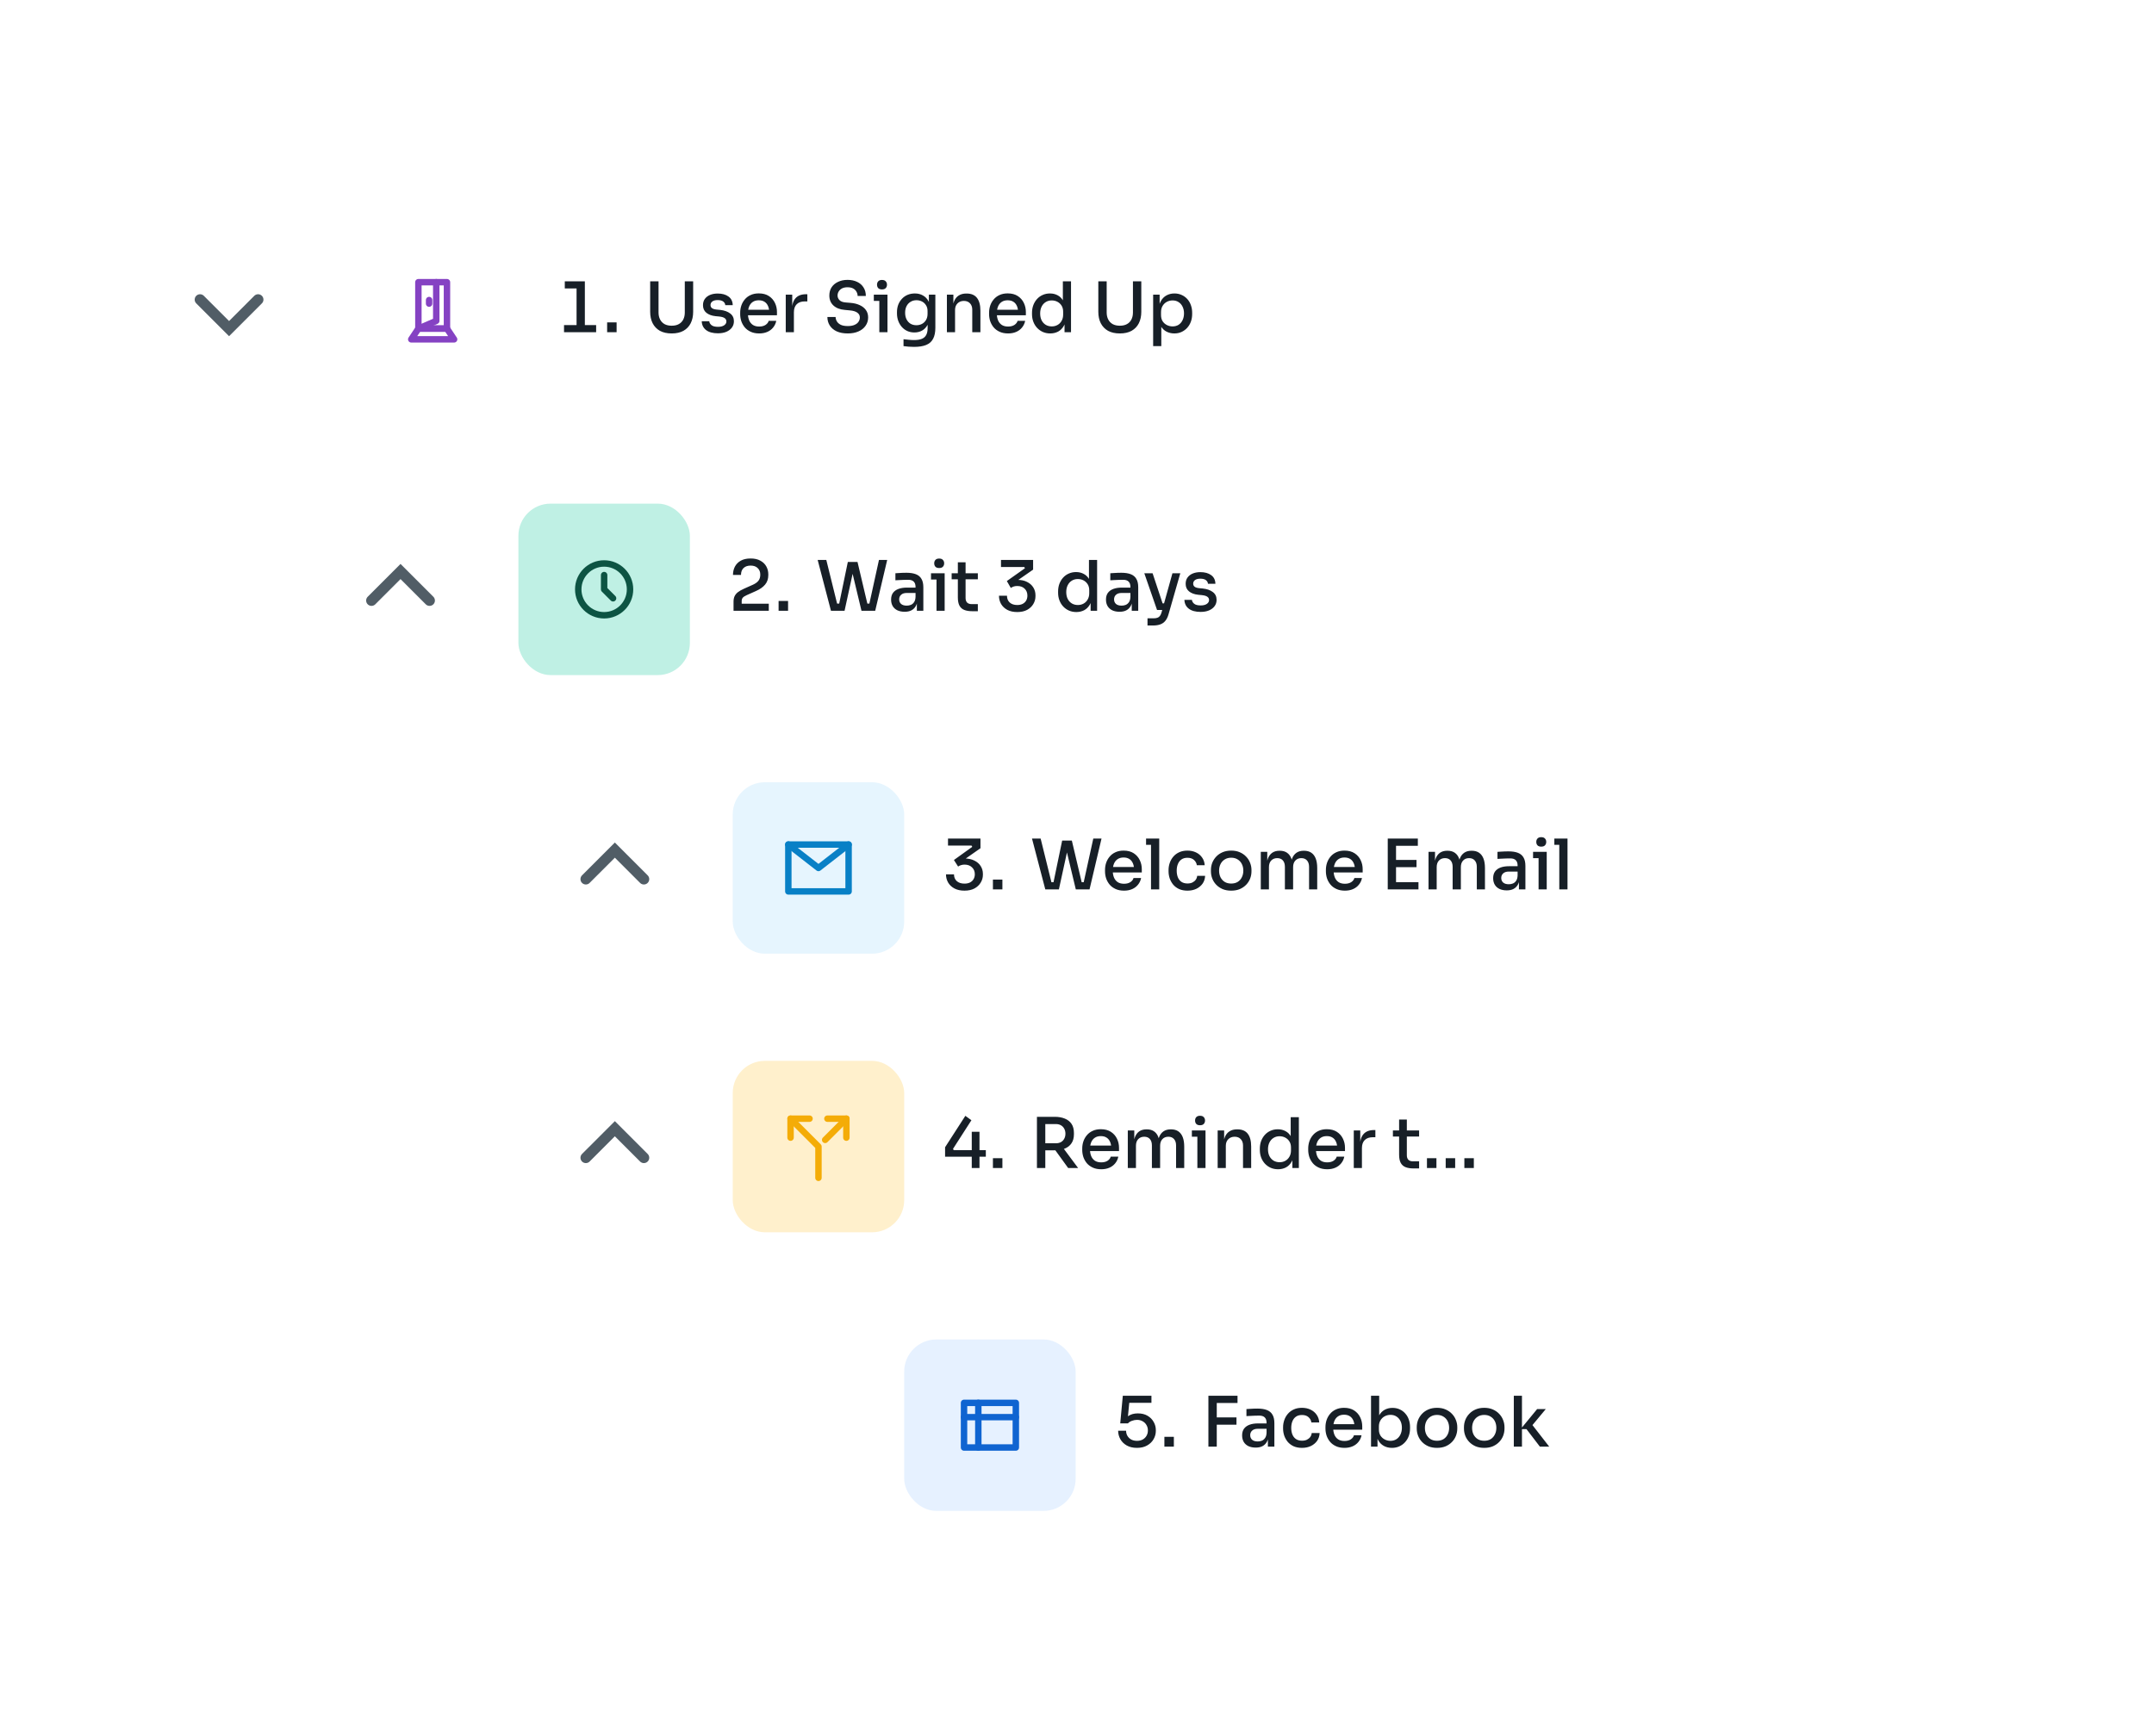 <svg width="402" height="324" viewBox="0 0 402 324" fill="none" xmlns="http://www.w3.org/2000/svg">
    <g filter="url(#filter0_b_350_18299)">
        <rect x="0.75" width="401" height="324" rx="16" fill-opacity="0.4" />
        <!-- <rect x="1.25" y="0.5" width="401" height="324" rx="15.5" stroke="white" /> -->
        <path d="M37.333 55.917L42.75 61.333L48.167 55.917" stroke="#515D66" stroke-width="2"
            stroke-linecap="round" />
        <!-- <rect x="64.75" y="42" width="32" height="32" rx="6" fill="#F2E8FD" /> -->
        <path d="M83.417 52.667H78.083V61.333H83.417V52.667Z" stroke="#8542C3" stroke-width="1.2"
            stroke-miterlimit="10" stroke-linejoin="round" />
        <path d="M78.082 61.333H83.418L84.75 63.333H76.75L78.082 61.333Z" stroke="#8542C3" stroke-width="1.2"
            stroke-miterlimit="10" stroke-linejoin="round" />
        <path d="M78.083 61.333L81.417 59.891V52.667" stroke="#8542C3" stroke-width="1.2" stroke-miterlimit="10"
            stroke-linecap="round" stroke-linejoin="round" />
        <path d="M80.083 56V56.667" stroke="#8542C3" stroke-width="1.2" stroke-miterlimit="10" stroke-linecap="round"
            stroke-linejoin="round" />
        <path
            d="M107.604 62V53.394L108.176 53.836H105.407V52.51H109.151V62H107.604ZM105.264 62V60.674H111.257V62H105.264ZM113.309 62V60.167H115.077V62H113.309ZM125.359 62.234C124.484 62.234 123.747 62.069 123.149 61.74C122.56 61.402 122.109 60.93 121.797 60.323C121.494 59.716 121.342 59.01 121.342 58.204V52.51H122.902V58.334C122.902 58.819 122.997 59.248 123.188 59.621C123.379 59.994 123.656 60.284 124.02 60.492C124.384 60.691 124.83 60.791 125.359 60.791C125.888 60.791 126.33 60.691 126.685 60.492C127.049 60.293 127.326 60.007 127.517 59.634C127.708 59.261 127.803 58.828 127.803 58.334V52.51H129.363V58.204C129.363 59.01 129.211 59.716 128.908 60.323C128.605 60.93 128.154 61.402 127.556 61.74C126.967 62.069 126.234 62.234 125.359 62.234ZM133.993 62.208C133.048 62.208 132.312 62.009 131.783 61.61C131.263 61.211 130.99 60.661 130.964 59.959H132.368C132.385 60.219 132.52 60.457 132.771 60.674C133.022 60.891 133.434 60.999 134.006 60.999C134.491 60.999 134.873 60.904 135.15 60.713C135.427 60.522 135.566 60.284 135.566 59.998C135.566 59.738 135.462 59.534 135.254 59.387C135.055 59.231 134.712 59.127 134.227 59.075L133.538 59.01C132.819 58.932 132.247 58.72 131.822 58.373C131.406 58.026 131.198 57.558 131.198 56.969C131.198 56.501 131.315 56.107 131.549 55.786C131.783 55.465 132.104 55.218 132.511 55.045C132.927 54.872 133.404 54.785 133.941 54.785C134.773 54.785 135.445 54.971 135.956 55.344C136.467 55.708 136.732 56.245 136.749 56.956H135.358C135.341 56.687 135.215 56.462 134.981 56.28C134.747 56.098 134.4 56.007 133.941 56.007C133.508 56.007 133.174 56.094 132.94 56.267C132.715 56.44 132.602 56.661 132.602 56.93C132.602 57.173 132.689 57.363 132.862 57.502C133.035 57.641 133.317 57.732 133.707 57.775L134.396 57.84C135.185 57.927 135.809 58.148 136.268 58.503C136.736 58.85 136.97 59.335 136.97 59.959C136.97 60.41 136.844 60.804 136.593 61.142C136.342 61.48 135.991 61.744 135.54 61.935C135.098 62.117 134.582 62.208 133.993 62.208ZM141.689 62.234C141.082 62.234 140.553 62.13 140.103 61.922C139.652 61.714 139.284 61.441 138.998 61.103C138.712 60.756 138.495 60.371 138.348 59.946C138.209 59.513 138.14 59.071 138.14 58.62V58.373C138.14 57.914 138.209 57.472 138.348 57.047C138.495 56.614 138.712 56.228 138.998 55.89C139.284 55.543 139.643 55.27 140.077 55.071C140.519 54.863 141.03 54.759 141.611 54.759C142.365 54.759 142.993 54.924 143.496 55.253C143.998 55.582 144.375 56.011 144.627 56.54C144.878 57.06 145.004 57.623 145.004 58.23V58.841H138.79V57.814H143.977L143.561 58.334C143.561 57.866 143.487 57.463 143.34 57.125C143.192 56.778 142.976 56.514 142.69 56.332C142.404 56.141 142.044 56.046 141.611 56.046C141.16 56.046 140.783 56.15 140.48 56.358C140.176 56.566 139.951 56.852 139.804 57.216C139.656 57.58 139.583 58.009 139.583 58.503C139.583 58.971 139.656 59.391 139.804 59.764C139.951 60.128 140.181 60.418 140.493 60.635C140.805 60.843 141.203 60.947 141.689 60.947C142.174 60.947 142.573 60.843 142.885 60.635C143.197 60.418 143.387 60.167 143.457 59.881H144.874C144.778 60.358 144.583 60.774 144.289 61.129C144.003 61.484 143.639 61.757 143.197 61.948C142.755 62.139 142.252 62.234 141.689 62.234ZM146.644 62V54.993H147.853V57.918H147.801C147.801 56.913 148.022 56.163 148.464 55.669C148.906 55.166 149.561 54.915 150.427 54.915H150.674V56.254H150.206C149.548 56.254 149.041 56.432 148.685 56.787C148.339 57.134 148.165 57.632 148.165 58.282V62H146.644ZM158.224 62.234C157.409 62.234 156.716 62.104 156.144 61.844C155.581 61.575 155.152 61.211 154.857 60.752C154.562 60.284 154.415 59.755 154.415 59.166H155.949C155.949 59.435 156.023 59.699 156.17 59.959C156.317 60.219 156.556 60.436 156.885 60.609C157.214 60.774 157.661 60.856 158.224 60.856C158.735 60.856 159.156 60.782 159.485 60.635C159.823 60.488 160.07 60.293 160.226 60.05C160.391 59.807 160.473 59.539 160.473 59.244C160.473 58.88 160.317 58.585 160.005 58.36C159.693 58.126 159.225 57.983 158.601 57.931L157.652 57.84C156.777 57.771 156.079 57.502 155.559 57.034C155.039 56.557 154.779 55.933 154.779 55.162C154.779 54.573 154.918 54.061 155.195 53.628C155.481 53.195 155.88 52.857 156.391 52.614C156.902 52.363 157.496 52.237 158.172 52.237C158.865 52.237 159.468 52.363 159.979 52.614C160.49 52.857 160.885 53.203 161.162 53.654C161.448 54.096 161.591 54.625 161.591 55.24H160.057C160.057 54.963 159.988 54.703 159.849 54.46C159.719 54.209 159.515 54.005 159.238 53.849C158.961 53.693 158.605 53.615 158.172 53.615C157.756 53.615 157.409 53.689 157.132 53.836C156.863 53.983 156.66 54.174 156.521 54.408C156.382 54.642 156.313 54.893 156.313 55.162C156.313 55.483 156.434 55.769 156.677 56.02C156.92 56.263 157.292 56.406 157.795 56.449L158.731 56.527C159.398 56.579 159.975 56.722 160.46 56.956C160.954 57.181 161.335 57.485 161.604 57.866C161.881 58.247 162.02 58.707 162.02 59.244C162.02 59.833 161.86 60.353 161.539 60.804C161.227 61.255 160.785 61.606 160.213 61.857C159.65 62.108 158.987 62.234 158.224 62.234ZM164.108 62V54.993H165.629V62H164.108ZM163.081 56.163V54.993H165.629V56.163H163.081ZM164.602 54.018C164.29 54.018 164.056 53.936 163.9 53.771C163.753 53.606 163.679 53.394 163.679 53.134C163.679 52.883 163.753 52.675 163.9 52.51C164.056 52.337 164.29 52.25 164.602 52.25C164.923 52.25 165.157 52.337 165.304 52.51C165.46 52.675 165.538 52.883 165.538 53.134C165.538 53.394 165.46 53.606 165.304 53.771C165.157 53.936 164.923 54.018 164.602 54.018ZM170.574 64.743C170.245 64.743 169.911 64.73 169.573 64.704C169.235 64.678 168.919 64.643 168.624 64.6V63.313C168.936 63.356 169.266 63.391 169.612 63.417C169.968 63.452 170.297 63.469 170.6 63.469C171.207 63.469 171.692 63.391 172.056 63.235C172.429 63.079 172.698 62.836 172.862 62.507C173.036 62.186 173.122 61.766 173.122 61.246V59.894L173.525 58.958C173.499 59.634 173.356 60.202 173.096 60.661C172.845 61.12 172.507 61.467 172.082 61.701C171.666 61.935 171.19 62.052 170.652 62.052C170.167 62.052 169.725 61.961 169.326 61.779C168.928 61.597 168.585 61.341 168.299 61.012C168.013 60.683 167.792 60.306 167.636 59.881C167.48 59.448 167.402 58.988 167.402 58.503V58.256C167.402 57.762 167.48 57.303 167.636 56.878C167.801 56.453 168.031 56.085 168.325 55.773C168.62 55.452 168.971 55.205 169.378 55.032C169.794 54.859 170.249 54.772 170.743 54.772C171.315 54.772 171.818 54.898 172.251 55.149C172.693 55.392 173.04 55.751 173.291 56.228C173.543 56.705 173.677 57.285 173.694 57.97L173.356 58.009V54.993H174.565V61.168C174.565 62.017 174.427 62.702 174.149 63.222C173.881 63.751 173.452 64.136 172.862 64.379C172.282 64.622 171.519 64.743 170.574 64.743ZM171.029 60.7C171.411 60.7 171.757 60.618 172.069 60.453C172.39 60.28 172.641 60.037 172.823 59.725C173.014 59.404 173.109 59.023 173.109 58.581V58.048C173.109 57.615 173.01 57.251 172.81 56.956C172.62 56.653 172.368 56.423 172.056 56.267C171.744 56.111 171.406 56.033 171.042 56.033C170.626 56.033 170.258 56.133 169.937 56.332C169.617 56.523 169.365 56.796 169.183 57.151C169.01 57.498 168.923 57.905 168.923 58.373C168.923 58.85 169.014 59.266 169.196 59.621C169.378 59.968 169.625 60.236 169.937 60.427C170.258 60.609 170.622 60.7 171.029 60.7ZM176.72 62V54.993H177.929V57.996H177.786C177.786 57.303 177.877 56.718 178.059 56.241C178.249 55.764 178.535 55.405 178.917 55.162C179.298 54.911 179.77 54.785 180.334 54.785H180.399C181.265 54.785 181.911 55.058 182.336 55.604C182.76 56.15 182.973 56.947 182.973 57.996V62H181.452V57.788C181.452 57.303 181.313 56.913 181.036 56.618C180.758 56.315 180.377 56.163 179.892 56.163C179.398 56.163 178.999 56.319 178.696 56.631C178.392 56.934 178.241 57.342 178.241 57.853V62H176.72ZM188.141 62.234C187.534 62.234 187.005 62.13 186.555 61.922C186.104 61.714 185.736 61.441 185.45 61.103C185.164 60.756 184.947 60.371 184.8 59.946C184.661 59.513 184.592 59.071 184.592 58.62V58.373C184.592 57.914 184.661 57.472 184.8 57.047C184.947 56.614 185.164 56.228 185.45 55.89C185.736 55.543 186.095 55.27 186.529 55.071C186.971 54.863 187.482 54.759 188.063 54.759C188.817 54.759 189.445 54.924 189.948 55.253C190.45 55.582 190.827 56.011 191.079 56.54C191.33 57.06 191.456 57.623 191.456 58.23V58.841H185.242V57.814H190.429L190.013 58.334C190.013 57.866 189.939 57.463 189.792 57.125C189.644 56.778 189.428 56.514 189.142 56.332C188.856 56.141 188.496 56.046 188.063 56.046C187.612 56.046 187.235 56.15 186.932 56.358C186.628 56.566 186.403 56.852 186.256 57.216C186.108 57.58 186.035 58.009 186.035 58.503C186.035 58.971 186.108 59.391 186.256 59.764C186.403 60.128 186.633 60.418 186.945 60.635C187.257 60.843 187.655 60.947 188.141 60.947C188.626 60.947 189.025 60.843 189.337 60.635C189.649 60.418 189.839 60.167 189.909 59.881H191.326C191.23 60.358 191.035 60.774 190.741 61.129C190.455 61.484 190.091 61.757 189.649 61.948C189.207 62.139 188.704 62.234 188.141 62.234ZM196.009 62.234C195.506 62.234 195.047 62.143 194.631 61.961C194.223 61.779 193.864 61.523 193.552 61.194C193.248 60.865 193.014 60.483 192.85 60.05C192.685 59.617 192.603 59.144 192.603 58.633V58.386C192.603 57.883 192.681 57.415 192.837 56.982C193.001 56.54 193.231 56.154 193.526 55.825C193.82 55.496 194.171 55.24 194.579 55.058C194.995 54.867 195.454 54.772 195.957 54.772C196.494 54.772 196.975 54.889 197.4 55.123C197.833 55.348 198.18 55.699 198.44 56.176C198.708 56.644 198.856 57.242 198.882 57.97L198.362 57.255V52.51H199.883V62H198.674V58.958H199.012C198.986 59.712 198.83 60.332 198.544 60.817C198.266 61.302 197.907 61.662 197.465 61.896C197.023 62.121 196.537 62.234 196.009 62.234ZM196.295 60.921C196.685 60.921 197.036 60.834 197.348 60.661C197.668 60.488 197.924 60.236 198.115 59.907C198.314 59.569 198.414 59.175 198.414 58.724V58.165C198.414 57.723 198.314 57.346 198.115 57.034C197.915 56.722 197.655 56.484 197.335 56.319C197.014 56.154 196.663 56.072 196.282 56.072C195.857 56.072 195.48 56.176 195.151 56.384C194.83 56.583 194.579 56.865 194.397 57.229C194.215 57.593 194.124 58.018 194.124 58.503C194.124 58.997 194.215 59.426 194.397 59.79C194.587 60.154 194.847 60.436 195.177 60.635C195.506 60.826 195.879 60.921 196.295 60.921ZM208.996 62.234C208.12 62.234 207.384 62.069 206.786 61.74C206.196 61.402 205.746 60.93 205.434 60.323C205.13 59.716 204.979 59.01 204.979 58.204V52.51H206.539V58.334C206.539 58.819 206.634 59.248 206.825 59.621C207.015 59.994 207.293 60.284 207.657 60.492C208.021 60.691 208.467 60.791 208.996 60.791C209.524 60.791 209.966 60.691 210.322 60.492C210.686 60.293 210.963 60.007 211.154 59.634C211.344 59.261 211.44 58.828 211.44 58.334V52.51H213V58.204C213 59.01 212.848 59.716 212.545 60.323C212.241 60.93 211.791 61.402 211.193 61.74C210.603 62.069 209.871 62.234 208.996 62.234ZM215.212 64.6V54.993H216.421V58.022L216.187 58.009C216.23 57.272 216.386 56.666 216.655 56.189C216.923 55.712 217.279 55.357 217.721 55.123C218.163 54.889 218.648 54.772 219.177 54.772C219.679 54.772 220.134 54.867 220.542 55.058C220.949 55.24 221.3 55.496 221.595 55.825C221.889 56.154 222.11 56.536 222.258 56.969C222.414 57.402 222.492 57.87 222.492 58.373V58.62C222.492 59.114 222.414 59.582 222.258 60.024C222.102 60.457 221.876 60.839 221.582 61.168C221.287 61.497 220.936 61.757 220.529 61.948C220.121 62.139 219.666 62.234 219.164 62.234C218.652 62.234 218.176 62.126 217.734 61.909C217.292 61.692 216.928 61.346 216.642 60.869C216.356 60.392 216.195 59.773 216.161 59.01L216.733 59.972V64.6H215.212ZM218.839 60.921C219.263 60.921 219.636 60.821 219.957 60.622C220.277 60.414 220.524 60.128 220.698 59.764C220.88 59.391 220.971 58.967 220.971 58.49C220.971 58.013 220.88 57.593 220.698 57.229C220.524 56.865 220.277 56.583 219.957 56.384C219.645 56.176 219.272 56.072 218.839 56.072C218.457 56.072 218.102 56.159 217.773 56.332C217.443 56.505 217.179 56.757 216.98 57.086C216.78 57.407 216.681 57.797 216.681 58.256V58.815C216.681 59.257 216.78 59.638 216.98 59.959C217.188 60.271 217.456 60.509 217.786 60.674C218.115 60.839 218.466 60.921 218.839 60.921Z"
            fill="#171F27" />
        <path d="M69.333 112.083L74.75 106.667L80.167 112.083" stroke="#515D66" stroke-width="2"
            stroke-linecap="round" />
        <rect x="96.75" y="94" width="32" height="32" rx="6" fill="#BFF0E4" />
        <path
            d="M117.583 110C117.583 112.669 115.419 114.833 112.75 114.833C110.081 114.833 107.917 112.669 107.917 110C107.917 107.331 110.081 105.167 112.75 105.167C115.419 105.167 117.583 107.331 117.583 110Z"
            stroke="#0D5443" stroke-width="1.2" stroke-linecap="round" stroke-linejoin="round" />
        <path d="M112.75 107.333V110L114.417 111.667" stroke="#0D5443" stroke-width="1.2" stroke-linecap="round"
            stroke-linejoin="round" />
        <path
            d="M136.9 114V112.297C136.9 111.916 136.961 111.586 137.082 111.309C137.212 111.023 137.416 110.767 137.693 110.542C137.979 110.317 138.365 110.096 138.85 109.879L140.54 109.125C140.991 108.917 141.329 108.67 141.554 108.384C141.78 108.089 141.892 107.712 141.892 107.253C141.892 106.742 141.732 106.334 141.411 106.031C141.099 105.719 140.657 105.563 140.085 105.563C139.522 105.563 139.08 105.719 138.759 106.031C138.447 106.334 138.291 106.759 138.291 107.305H136.796C136.796 106.742 136.913 106.23 137.147 105.771C137.39 105.303 137.754 104.93 138.239 104.653C138.733 104.376 139.349 104.237 140.085 104.237C140.822 104.237 141.433 104.376 141.918 104.653C142.412 104.922 142.781 105.281 143.023 105.732C143.266 106.174 143.387 106.655 143.387 107.175V107.344C143.387 108.046 143.188 108.635 142.789 109.112C142.391 109.589 141.814 109.992 141.06 110.321L139.37 111.075C138.998 111.24 138.746 111.404 138.616 111.569C138.486 111.725 138.421 111.933 138.421 112.193V113.22L138.031 112.674H143.478V114H136.9ZM145.309 114V112.167H147.077V114H145.309ZM155.084 114L152.601 104.51H154.213L156.306 112.973L155.747 112.661H157.164L156.553 112.973L158.23 104.887H159.608L157.619 114H155.084ZM160.778 114L158.594 104.887H160.037L161.948 112.973L161.35 112.661H162.767L162.182 112.973L164.041 104.51H165.575L163.339 114H160.778ZM171.114 114V111.907H170.867V109.541C170.867 109.108 170.754 108.778 170.529 108.553C170.303 108.328 169.97 108.215 169.528 108.215C169.285 108.215 169.016 108.219 168.722 108.228C168.427 108.237 168.137 108.25 167.851 108.267C167.573 108.276 167.326 108.289 167.11 108.306V106.993C167.3 106.976 167.508 106.963 167.734 106.954C167.968 106.937 168.206 106.924 168.449 106.915C168.7 106.906 168.938 106.902 169.164 106.902C169.874 106.902 170.464 106.993 170.932 107.175C171.4 107.357 171.746 107.647 171.972 108.046C172.206 108.436 172.323 108.96 172.323 109.619V114H171.114ZM168.839 114.182C168.327 114.182 167.881 114.095 167.5 113.922C167.118 113.74 166.824 113.48 166.616 113.142C166.408 112.795 166.304 112.384 166.304 111.907C166.304 111.404 166.421 110.988 166.655 110.659C166.897 110.33 167.24 110.083 167.682 109.918C168.124 109.753 168.652 109.671 169.268 109.671H171.023V110.672H169.229C168.769 110.672 168.418 110.785 168.176 111.01C167.933 111.227 167.812 111.513 167.812 111.868C167.812 112.223 167.933 112.509 168.176 112.726C168.418 112.934 168.769 113.038 169.229 113.038C169.497 113.038 169.753 112.99 169.996 112.895C170.238 112.791 170.438 112.622 170.594 112.388C170.758 112.154 170.849 111.825 170.867 111.4L171.257 111.907C171.213 112.401 171.092 112.817 170.893 113.155C170.702 113.484 170.433 113.74 170.087 113.922C169.749 114.095 169.333 114.182 168.839 114.182ZM174.78 114V106.993H176.301V114H174.78ZM173.753 108.163V106.993H176.301V108.163H173.753ZM175.274 106.018C174.962 106.018 174.728 105.936 174.572 105.771C174.425 105.606 174.351 105.394 174.351 105.134C174.351 104.883 174.425 104.675 174.572 104.51C174.728 104.337 174.962 104.25 175.274 104.25C175.595 104.25 175.829 104.337 175.976 104.51C176.132 104.675 176.21 104.883 176.21 105.134C176.21 105.394 176.132 105.606 175.976 105.771C175.829 105.936 175.595 106.018 175.274 106.018ZM181.441 114.078C180.861 114.078 180.371 114 179.972 113.844C179.574 113.688 179.27 113.419 179.062 113.038C178.863 112.657 178.763 112.141 178.763 111.491V104.952H180.206V111.621C180.206 111.985 180.302 112.267 180.492 112.466C180.692 112.657 180.969 112.752 181.324 112.752H182.494V114.078H181.441ZM177.606 108.124V106.993H182.494V108.124H177.606ZM189.844 114.234C189.125 114.234 188.51 114.1 187.998 113.831C187.487 113.554 187.097 113.185 186.828 112.726C186.568 112.258 186.438 111.747 186.438 111.192H187.933C187.933 111.721 188.102 112.141 188.44 112.453C188.787 112.765 189.255 112.921 189.844 112.921C190.234 112.921 190.568 112.852 190.845 112.713C191.131 112.566 191.352 112.362 191.508 112.102C191.664 111.833 191.742 111.521 191.742 111.166C191.742 110.637 191.573 110.208 191.235 109.879C190.897 109.541 190.434 109.372 189.844 109.372C189.584 109.372 189.355 109.407 189.155 109.476C188.965 109.545 188.796 109.632 188.648 109.736L187.907 108.449L191.287 106.057L191.157 105.823H186.815V104.51H192.808V106.317L189.701 108.475L188.739 108.41C188.895 108.358 189.064 108.315 189.246 108.28C189.437 108.245 189.649 108.228 189.883 108.228C190.594 108.228 191.196 108.358 191.69 108.618C192.193 108.869 192.579 109.212 192.847 109.645C193.116 110.078 193.25 110.564 193.25 111.101V111.27C193.25 111.799 193.116 112.288 192.847 112.739C192.579 113.19 192.193 113.554 191.69 113.831C191.188 114.1 190.572 114.234 189.844 114.234ZM200.879 114.234C200.376 114.234 199.917 114.143 199.501 113.961C199.093 113.779 198.734 113.523 198.422 113.194C198.118 112.865 197.884 112.483 197.72 112.05C197.555 111.617 197.473 111.144 197.473 110.633V110.386C197.473 109.883 197.551 109.415 197.707 108.982C197.871 108.54 198.101 108.154 198.396 107.825C198.69 107.496 199.041 107.24 199.449 107.058C199.865 106.867 200.324 106.772 200.827 106.772C201.364 106.772 201.845 106.889 202.27 107.123C202.703 107.348 203.05 107.699 203.31 108.176C203.578 108.644 203.726 109.242 203.752 109.97L203.232 109.255V104.51H204.753V114H203.544V110.958H203.882C203.856 111.712 203.7 112.332 203.414 112.817C203.136 113.302 202.777 113.662 202.335 113.896C201.893 114.121 201.407 114.234 200.879 114.234ZM201.165 112.921C201.555 112.921 201.906 112.834 202.218 112.661C202.538 112.488 202.794 112.236 202.985 111.907C203.184 111.569 203.284 111.175 203.284 110.724V110.165C203.284 109.723 203.184 109.346 202.985 109.034C202.785 108.722 202.525 108.484 202.205 108.319C201.884 108.154 201.533 108.072 201.152 108.072C200.727 108.072 200.35 108.176 200.021 108.384C199.7 108.583 199.449 108.865 199.267 109.229C199.085 109.593 198.994 110.018 198.994 110.503C198.994 110.997 199.085 111.426 199.267 111.79C199.457 112.154 199.717 112.436 200.047 112.635C200.376 112.826 200.749 112.921 201.165 112.921ZM211.218 114V111.907H210.971V109.541C210.971 109.108 210.858 108.778 210.633 108.553C210.408 108.328 210.074 108.215 209.632 108.215C209.389 108.215 209.121 108.219 208.826 108.228C208.531 108.237 208.241 108.25 207.955 108.267C207.678 108.276 207.431 108.289 207.214 108.306V106.993C207.405 106.976 207.613 106.963 207.838 106.954C208.072 106.937 208.31 106.924 208.553 106.915C208.804 106.906 209.043 106.902 209.268 106.902C209.979 106.902 210.568 106.993 211.036 107.175C211.504 107.357 211.851 107.647 212.076 108.046C212.31 108.436 212.427 108.96 212.427 109.619V114H211.218ZM208.943 114.182C208.432 114.182 207.985 114.095 207.604 113.922C207.223 113.74 206.928 113.48 206.72 113.142C206.512 112.795 206.408 112.384 206.408 111.907C206.408 111.404 206.525 110.988 206.759 110.659C207.002 110.33 207.344 110.083 207.786 109.918C208.228 109.753 208.757 109.671 209.372 109.671H211.127V110.672H209.333C208.874 110.672 208.523 110.785 208.28 111.01C208.037 111.227 207.916 111.513 207.916 111.868C207.916 112.223 208.037 112.509 208.28 112.726C208.523 112.934 208.874 113.038 209.333 113.038C209.602 113.038 209.857 112.99 210.1 112.895C210.343 112.791 210.542 112.622 210.698 112.388C210.863 112.154 210.954 111.825 210.971 111.4L211.361 111.907C211.318 112.401 211.196 112.817 210.997 113.155C210.806 113.484 210.538 113.74 210.191 113.922C209.853 114.095 209.437 114.182 208.943 114.182ZM214.158 116.743V115.404H215.315C215.584 115.404 215.813 115.369 216.004 115.3C216.195 115.239 216.351 115.127 216.472 114.962C216.593 114.806 216.693 114.594 216.771 114.325L218.812 106.993H220.281L218.071 114.689C217.932 115.174 217.737 115.569 217.486 115.872C217.243 116.175 216.931 116.396 216.55 116.535C216.177 116.674 215.727 116.743 215.198 116.743H214.158ZM216.316 113.844V112.609H217.824V113.844H216.316ZM215.939 113.844L213.56 106.993H215.107L217.382 113.844H215.939ZM224.074 114.208C223.129 114.208 222.393 114.009 221.864 113.61C221.344 113.211 221.071 112.661 221.045 111.959H222.449C222.466 112.219 222.601 112.457 222.852 112.674C223.103 112.891 223.515 112.999 224.087 112.999C224.572 112.999 224.954 112.904 225.231 112.713C225.508 112.522 225.647 112.284 225.647 111.998C225.647 111.738 225.543 111.534 225.335 111.387C225.136 111.231 224.793 111.127 224.308 111.075L223.619 111.01C222.9 110.932 222.328 110.72 221.903 110.373C221.487 110.026 221.279 109.558 221.279 108.969C221.279 108.501 221.396 108.107 221.63 107.786C221.864 107.465 222.185 107.218 222.592 107.045C223.008 106.872 223.485 106.785 224.022 106.785C224.854 106.785 225.526 106.971 226.037 107.344C226.548 107.708 226.813 108.245 226.83 108.956H225.439C225.422 108.687 225.296 108.462 225.062 108.28C224.828 108.098 224.481 108.007 224.022 108.007C223.589 108.007 223.255 108.094 223.021 108.267C222.796 108.44 222.683 108.661 222.683 108.93C222.683 109.173 222.77 109.363 222.943 109.502C223.116 109.641 223.398 109.732 223.788 109.775L224.477 109.84C225.266 109.927 225.89 110.148 226.349 110.503C226.817 110.85 227.051 111.335 227.051 111.959C227.051 112.41 226.925 112.804 226.674 113.142C226.423 113.48 226.072 113.744 225.621 113.935C225.179 114.117 224.663 114.208 224.074 114.208Z"
            fill="#171F27" />
        <path d="M109.333 164.083L114.75 158.667L120.167 164.083" stroke="#515D66" stroke-width="2"
            stroke-linecap="round" />
        <rect x="136.75" y="146" width="32" height="32" rx="6" fill="#E6F5FE" />
        <path d="M147.125 157.625H158.375V166.375H147.125V157.625Z" stroke="#0880C6" stroke-width="1.2"
            stroke-linecap="round" stroke-linejoin="round" />
        <path d="M147.125 157.625L152.75 162L158.375 157.625" stroke="#0880C6" stroke-width="1.2" stroke-linecap="round"
            stroke-linejoin="round" />
        <path
            d="M179.994 166.234C179.275 166.234 178.655 166.1 178.135 165.831C177.615 165.554 177.221 165.185 176.952 164.726C176.684 164.258 176.549 163.747 176.549 163.192H178.044C178.044 163.721 178.218 164.141 178.564 164.453C178.92 164.765 179.396 164.921 179.994 164.921C180.393 164.921 180.735 164.852 181.021 164.713C181.307 164.566 181.528 164.362 181.684 164.102C181.849 163.833 181.931 163.521 181.931 163.166C181.931 162.637 181.754 162.208 181.398 161.879C181.052 161.541 180.588 161.372 180.007 161.372C179.773 161.372 179.552 161.407 179.344 161.476C179.136 161.537 178.959 161.623 178.811 161.736L178.031 160.514L181.45 158.057L181.32 157.823H176.926V156.51H182.984V158.317L179.825 160.527L178.811 160.449C178.959 160.388 179.145 160.336 179.37 160.293C179.596 160.25 179.799 160.228 179.981 160.228C180.701 160.228 181.32 160.358 181.84 160.618C182.36 160.869 182.755 161.212 183.023 161.645C183.301 162.078 183.439 162.564 183.439 163.101V163.27C183.439 163.799 183.301 164.288 183.023 164.739C182.755 165.19 182.365 165.554 181.853 165.831C181.342 166.1 180.722 166.234 179.994 166.234ZM185.309 166V164.167H187.077V166H185.309ZM195.084 166L192.601 156.51H194.213L196.306 164.973L195.747 164.661H197.164L196.553 164.973L198.23 156.887H199.608L197.619 166H195.084ZM200.778 166L198.594 156.887H200.037L201.948 164.973L201.35 164.661H202.767L202.182 164.973L204.041 156.51H205.575L203.339 166H200.778ZM209.778 166.234C209.172 166.234 208.643 166.13 208.192 165.922C207.742 165.714 207.373 165.441 207.087 165.103C206.801 164.756 206.585 164.371 206.437 163.946C206.299 163.513 206.229 163.071 206.229 162.62V162.373C206.229 161.914 206.299 161.472 206.437 161.047C206.585 160.614 206.801 160.228 207.087 159.89C207.373 159.543 207.733 159.27 208.166 159.071C208.608 158.863 209.12 158.759 209.7 158.759C210.454 158.759 211.083 158.924 211.585 159.253C212.088 159.582 212.465 160.011 212.716 160.54C212.968 161.06 213.093 161.623 213.093 162.23V162.841H206.879V161.814H212.066L211.65 162.334C211.65 161.866 211.577 161.463 211.429 161.125C211.282 160.778 211.065 160.514 210.779 160.332C210.493 160.141 210.134 160.046 209.7 160.046C209.25 160.046 208.873 160.15 208.569 160.358C208.266 160.566 208.041 160.852 207.893 161.216C207.746 161.58 207.672 162.009 207.672 162.503C207.672 162.971 207.746 163.391 207.893 163.764C208.041 164.128 208.27 164.418 208.582 164.635C208.894 164.843 209.293 164.947 209.778 164.947C210.264 164.947 210.662 164.843 210.974 164.635C211.286 164.418 211.477 164.167 211.546 163.881H212.963C212.868 164.358 212.673 164.774 212.378 165.129C212.092 165.484 211.728 165.757 211.286 165.948C210.844 166.139 210.342 166.234 209.778 166.234ZM214.812 166V156.51H216.346V166H214.812ZM213.889 157.68V156.51H216.346V157.68H213.889ZM221.623 166.234C221.025 166.234 220.501 166.134 220.05 165.935C219.608 165.727 219.24 165.45 218.945 165.103C218.659 164.748 218.442 164.358 218.295 163.933C218.156 163.5 218.087 163.062 218.087 162.62V162.386C218.087 161.927 218.161 161.485 218.308 161.06C218.455 160.627 218.676 160.237 218.971 159.89C219.266 159.543 219.63 159.27 220.063 159.071C220.505 158.863 221.021 158.759 221.61 158.759C222.208 158.759 222.741 158.872 223.209 159.097C223.686 159.322 224.067 159.643 224.353 160.059C224.639 160.466 224.799 160.943 224.834 161.489H223.365C223.313 161.099 223.135 160.77 222.832 160.501C222.537 160.232 222.13 160.098 221.61 160.098C221.159 160.098 220.787 160.202 220.492 160.41C220.197 160.618 219.976 160.904 219.829 161.268C219.682 161.623 219.608 162.035 219.608 162.503C219.608 162.954 219.677 163.361 219.816 163.725C219.963 164.089 220.184 164.375 220.479 164.583C220.782 164.791 221.164 164.895 221.623 164.895C221.978 164.895 222.282 164.834 222.533 164.713C222.793 164.583 223.001 164.414 223.157 164.206C223.313 163.989 223.404 163.742 223.43 163.465H224.912C224.886 164.028 224.726 164.518 224.431 164.934C224.136 165.341 223.746 165.662 223.261 165.896C222.776 166.121 222.23 166.234 221.623 166.234ZM229.779 166.234C229.164 166.234 228.622 166.134 228.154 165.935C227.686 165.727 227.292 165.454 226.971 165.116C226.65 164.778 226.408 164.397 226.243 163.972C226.078 163.539 225.996 163.092 225.996 162.633V162.373C225.996 161.914 226.078 161.467 226.243 161.034C226.416 160.601 226.663 160.215 226.984 159.877C227.313 159.53 227.712 159.257 228.18 159.058C228.648 158.859 229.181 158.759 229.779 158.759C230.377 158.759 230.906 158.859 231.365 159.058C231.833 159.257 232.232 159.53 232.561 159.877C232.89 160.215 233.137 160.601 233.302 161.034C233.475 161.467 233.562 161.914 233.562 162.373V162.633C233.562 163.092 233.48 163.539 233.315 163.972C233.15 164.397 232.908 164.778 232.587 165.116C232.266 165.454 231.872 165.727 231.404 165.935C230.936 166.134 230.394 166.234 229.779 166.234ZM229.779 164.908C230.256 164.908 230.663 164.804 231.001 164.596C231.339 164.379 231.595 164.089 231.768 163.725C231.95 163.361 232.041 162.954 232.041 162.503C232.041 162.044 231.95 161.632 231.768 161.268C231.586 160.904 231.326 160.618 230.988 160.41C230.65 160.193 230.247 160.085 229.779 160.085C229.311 160.085 228.908 160.193 228.57 160.41C228.232 160.618 227.972 160.904 227.79 161.268C227.608 161.632 227.517 162.044 227.517 162.503C227.517 162.954 227.604 163.361 227.777 163.725C227.959 164.089 228.219 164.379 228.557 164.596C228.895 164.804 229.302 164.908 229.779 164.908ZM235.301 166V158.993H236.51V162.009H236.367C236.367 161.316 236.453 160.731 236.627 160.254C236.809 159.777 237.077 159.413 237.433 159.162C237.797 158.911 238.247 158.785 238.785 158.785H238.85C239.396 158.785 239.846 158.911 240.202 159.162C240.566 159.413 240.834 159.777 241.008 160.254C241.19 160.731 241.281 161.316 241.281 162.009H240.865C240.865 161.316 240.956 160.731 241.138 160.254C241.32 159.777 241.593 159.413 241.957 159.162C242.321 158.911 242.771 158.785 243.309 158.785H243.374C243.92 158.785 244.375 158.911 244.739 159.162C245.103 159.413 245.376 159.777 245.558 160.254C245.74 160.731 245.831 161.316 245.831 162.009V166H244.31V161.788C244.31 161.277 244.18 160.878 243.92 160.592C243.668 160.306 243.317 160.163 242.867 160.163C242.399 160.163 242.026 160.315 241.749 160.618C241.471 160.913 241.333 161.324 241.333 161.853V166H239.799V161.788C239.799 161.277 239.673 160.878 239.422 160.592C239.17 160.306 238.819 160.163 238.369 160.163C237.901 160.163 237.524 160.315 237.238 160.618C236.96 160.913 236.822 161.324 236.822 161.853V166H235.301ZM251 166.234C250.393 166.234 249.865 166.13 249.414 165.922C248.963 165.714 248.595 165.441 248.309 165.103C248.023 164.756 247.806 164.371 247.659 163.946C247.52 163.513 247.451 163.071 247.451 162.62V162.373C247.451 161.914 247.52 161.472 247.659 161.047C247.806 160.614 248.023 160.228 248.309 159.89C248.595 159.543 248.955 159.27 249.388 159.071C249.83 158.863 250.341 158.759 250.922 158.759C251.676 158.759 252.304 158.924 252.807 159.253C253.31 159.582 253.687 160.011 253.938 160.54C254.189 161.06 254.315 161.623 254.315 162.23V162.841H248.101V161.814H253.288L252.872 162.334C252.872 161.866 252.798 161.463 252.651 161.125C252.504 160.778 252.287 160.514 252.001 160.332C251.715 160.141 251.355 160.046 250.922 160.046C250.471 160.046 250.094 160.15 249.791 160.358C249.488 160.566 249.262 160.852 249.115 161.216C248.968 161.58 248.894 162.009 248.894 162.503C248.894 162.971 248.968 163.391 249.115 163.764C249.262 164.128 249.492 164.418 249.804 164.635C250.116 164.843 250.515 164.947 251 164.947C251.485 164.947 251.884 164.843 252.196 164.635C252.508 164.418 252.699 164.167 252.768 163.881H254.185C254.09 164.358 253.895 164.774 253.6 165.129C253.314 165.484 252.95 165.757 252.508 165.948C252.066 166.139 251.563 166.234 251 166.234ZM258.994 166V156.51H260.541V166H258.994ZM260.281 166V164.648H264.727V166H260.281ZM260.281 161.853V160.501H264.363V161.853H260.281ZM260.281 157.862V156.51H264.61V157.862H260.281ZM266.607 166V158.993H267.816V162.009H267.673C267.673 161.316 267.76 160.731 267.933 160.254C268.115 159.777 268.384 159.413 268.739 159.162C269.103 158.911 269.554 158.785 270.091 158.785H270.156C270.702 158.785 271.153 158.911 271.508 159.162C271.872 159.413 272.141 159.777 272.314 160.254C272.496 160.731 272.587 161.316 272.587 162.009H272.171C272.171 161.316 272.262 160.731 272.444 160.254C272.626 159.777 272.899 159.413 273.263 159.162C273.627 158.911 274.078 158.785 274.615 158.785H274.68C275.226 158.785 275.681 158.911 276.045 159.162C276.409 159.413 276.682 159.777 276.864 160.254C277.046 160.731 277.137 161.316 277.137 162.009V166H275.616V161.788C275.616 161.277 275.486 160.878 275.226 160.592C274.975 160.306 274.624 160.163 274.173 160.163C273.705 160.163 273.333 160.315 273.055 160.618C272.778 160.913 272.639 161.324 272.639 161.853V166H271.105V161.788C271.105 161.277 270.98 160.878 270.728 160.592C270.477 160.306 270.126 160.163 269.675 160.163C269.207 160.163 268.83 160.315 268.544 160.618C268.267 160.913 268.128 161.324 268.128 161.853V166H266.607ZM283.477 166V163.907H283.23V161.541C283.23 161.108 283.117 160.778 282.892 160.553C282.666 160.328 282.333 160.215 281.891 160.215C281.648 160.215 281.379 160.219 281.085 160.228C280.79 160.237 280.5 160.25 280.214 160.267C279.936 160.276 279.689 160.289 279.473 160.306V158.993C279.663 158.976 279.871 158.963 280.097 158.954C280.331 158.937 280.569 158.924 280.812 158.915C281.063 158.906 281.301 158.902 281.527 158.902C282.237 158.902 282.827 158.993 283.295 159.175C283.763 159.357 284.109 159.647 284.335 160.046C284.569 160.436 284.686 160.96 284.686 161.619V166H283.477ZM281.202 166.182C280.69 166.182 280.244 166.095 279.863 165.922C279.481 165.74 279.187 165.48 278.979 165.142C278.771 164.795 278.667 164.384 278.667 163.907C278.667 163.404 278.784 162.988 279.018 162.659C279.26 162.33 279.603 162.083 280.045 161.918C280.487 161.753 281.015 161.671 281.631 161.671H283.386V162.672H281.592C281.132 162.672 280.781 162.785 280.539 163.01C280.296 163.227 280.175 163.513 280.175 163.868C280.175 164.223 280.296 164.509 280.539 164.726C280.781 164.934 281.132 165.038 281.592 165.038C281.86 165.038 282.116 164.99 282.359 164.895C282.601 164.791 282.801 164.622 282.957 164.388C283.121 164.154 283.212 163.825 283.23 163.4L283.62 163.907C283.576 164.401 283.455 164.817 283.256 165.155C283.065 165.484 282.796 165.74 282.45 165.922C282.112 166.095 281.696 166.182 281.202 166.182ZM287.144 166V158.993H288.665V166H287.144ZM286.116 160.163V158.993H288.665V160.163H286.116ZM287.638 158.018C287.326 158.018 287.092 157.936 286.936 157.771C286.788 157.606 286.715 157.394 286.715 157.134C286.715 156.883 286.788 156.675 286.936 156.51C287.092 156.337 287.326 156.25 287.638 156.25C287.958 156.25 288.192 156.337 288.34 156.51C288.496 156.675 288.574 156.883 288.574 157.134C288.574 157.394 288.496 157.606 288.34 157.771C288.192 157.936 287.958 158.018 287.638 158.018ZM291.009 166V156.51H292.543V166H291.009ZM290.086 157.68V156.51H292.543V157.68H290.086Z"
            fill="#171F27" />
        <path d="M109.333 216.083L114.75 210.667L120.167 216.083" stroke="#515D66" stroke-width="2"
            stroke-linecap="round" />
        <rect x="136.75" y="198" width="32" height="32" rx="6" fill="#FFF0CC" />
        <path d="M147.542 208.792L152.75 214V219.833" stroke="#F4AC07" stroke-width="1.2" stroke-linecap="round"
            stroke-linejoin="round" />
        <path d="M157.958 208.792L154 212.75" stroke="#F4AC07" stroke-width="1.2" stroke-linecap="round"
            stroke-linejoin="round" />
        <path d="M151.083 208.792H147.542V212.333" stroke="#F4AC07" stroke-width="1.2" stroke-linecap="round"
            stroke-linejoin="round" />
        <path d="M154.417 208.792H157.958V212.333" stroke="#F4AC07" stroke-width="1.2" stroke-linecap="round"
            stroke-linejoin="round" />
        <path
            d="M176.38 215.894V214.126L180.163 208.263L181.294 209.082L177.862 214.425L177.992 214.672H183.985V215.894H176.38ZM181.359 218V211.24H182.802V218H181.359ZM185.309 218V216.167H187.077V218H185.309ZM193.524 218V208.445H195.084V218H193.524ZM199.348 218L196.332 213.827H198.1L201.207 218H199.348ZM194.577 214.698V213.385H197.047C197.42 213.385 197.74 213.311 198.009 213.164C198.278 213.008 198.481 212.796 198.62 212.527C198.767 212.258 198.841 211.946 198.841 211.591C198.841 211.244 198.767 210.937 198.62 210.668C198.481 210.399 198.278 210.187 198.009 210.031C197.74 209.875 197.42 209.797 197.047 209.797H194.577V208.445H196.839C197.567 208.445 198.2 208.558 198.737 208.783C199.274 209 199.69 209.329 199.985 209.771C200.28 210.213 200.427 210.781 200.427 211.474V211.682C200.427 212.375 200.275 212.943 199.972 213.385C199.677 213.827 199.261 214.156 198.724 214.373C198.195 214.59 197.567 214.698 196.839 214.698H194.577ZM205.526 218.234C204.919 218.234 204.39 218.13 203.94 217.922C203.489 217.714 203.121 217.441 202.835 217.103C202.549 216.756 202.332 216.371 202.185 215.946C202.046 215.513 201.977 215.071 201.977 214.62V214.373C201.977 213.914 202.046 213.472 202.185 213.047C202.332 212.614 202.549 212.228 202.835 211.89C203.121 211.543 203.48 211.27 203.914 211.071C204.356 210.863 204.867 210.759 205.448 210.759C206.202 210.759 206.83 210.924 207.333 211.253C207.835 211.582 208.212 212.011 208.464 212.54C208.715 213.06 208.841 213.623 208.841 214.23V214.841H202.627V213.814H207.814L207.398 214.334C207.398 213.866 207.324 213.463 207.177 213.125C207.029 212.778 206.813 212.514 206.527 212.332C206.241 212.141 205.881 212.046 205.448 212.046C204.997 212.046 204.62 212.15 204.317 212.358C204.013 212.566 203.788 212.852 203.641 213.216C203.493 213.58 203.42 214.009 203.42 214.503C203.42 214.971 203.493 215.391 203.641 215.764C203.788 216.128 204.018 216.418 204.33 216.635C204.642 216.843 205.04 216.947 205.526 216.947C206.011 216.947 206.41 216.843 206.722 216.635C207.034 216.418 207.224 216.167 207.294 215.881H208.711C208.615 216.358 208.42 216.774 208.126 217.129C207.84 217.484 207.476 217.757 207.034 217.948C206.592 218.139 206.089 218.234 205.526 218.234ZM210.481 218V210.993H211.69V214.009H211.547C211.547 213.316 211.634 212.731 211.807 212.254C211.989 211.777 212.258 211.413 212.613 211.162C212.977 210.911 213.428 210.785 213.965 210.785H214.03C214.576 210.785 215.027 210.911 215.382 211.162C215.746 211.413 216.015 211.777 216.188 212.254C216.37 212.731 216.461 213.316 216.461 214.009H216.045C216.045 213.316 216.136 212.731 216.318 212.254C216.5 211.777 216.773 211.413 217.137 211.162C217.501 210.911 217.952 210.785 218.489 210.785H218.554C219.1 210.785 219.555 210.911 219.919 211.162C220.283 211.413 220.556 211.777 220.738 212.254C220.92 212.731 221.011 213.316 221.011 214.009V218H219.49V213.788C219.49 213.277 219.36 212.878 219.1 212.592C218.849 212.306 218.498 212.163 218.047 212.163C217.579 212.163 217.207 212.315 216.929 212.618C216.652 212.913 216.513 213.324 216.513 213.853V218H214.979V213.788C214.979 213.277 214.854 212.878 214.602 212.592C214.351 212.306 214 212.163 213.549 212.163C213.081 212.163 212.704 212.315 212.418 212.618C212.141 212.913 212.002 213.324 212.002 213.853V218H210.481ZM223.464 218V210.993H224.985V218H223.464ZM222.437 212.163V210.993H224.985V212.163H222.437ZM223.958 210.018C223.646 210.018 223.412 209.936 223.256 209.771C223.108 209.606 223.035 209.394 223.035 209.134C223.035 208.883 223.108 208.675 223.256 208.51C223.412 208.337 223.646 208.25 223.958 208.25C224.278 208.25 224.512 208.337 224.66 208.51C224.816 208.675 224.894 208.883 224.894 209.134C224.894 209.394 224.816 209.606 224.66 209.771C224.512 209.936 224.278 210.018 223.958 210.018ZM227.252 218V210.993H228.461V213.996H228.318C228.318 213.303 228.409 212.718 228.591 212.241C228.781 211.764 229.067 211.405 229.449 211.162C229.83 210.911 230.302 210.785 230.866 210.785H230.931C231.797 210.785 232.443 211.058 232.868 211.604C233.292 212.15 233.505 212.947 233.505 213.996V218H231.984V213.788C231.984 213.303 231.845 212.913 231.568 212.618C231.29 212.315 230.909 212.163 230.424 212.163C229.93 212.163 229.531 212.319 229.228 212.631C228.924 212.934 228.773 213.342 228.773 213.853V218H227.252ZM238.53 218.234C238.027 218.234 237.568 218.143 237.152 217.961C236.745 217.779 236.385 217.523 236.073 217.194C235.77 216.865 235.536 216.483 235.371 216.05C235.206 215.617 235.124 215.144 235.124 214.633V214.386C235.124 213.883 235.202 213.415 235.358 212.982C235.523 212.54 235.752 212.154 236.047 211.825C236.342 211.496 236.693 211.24 237.1 211.058C237.516 210.867 237.975 210.772 238.478 210.772C239.015 210.772 239.496 210.889 239.921 211.123C240.354 211.348 240.701 211.699 240.961 212.176C241.23 212.644 241.377 213.242 241.403 213.97L240.883 213.255V208.51H242.404V218H241.195V214.958H241.533C241.507 215.712 241.351 216.332 241.065 216.817C240.788 217.302 240.428 217.662 239.986 217.896C239.544 218.121 239.059 218.234 238.53 218.234ZM238.816 216.921C239.206 216.921 239.557 216.834 239.869 216.661C240.19 216.488 240.445 216.236 240.636 215.907C240.835 215.569 240.935 215.175 240.935 214.724V214.165C240.935 213.723 240.835 213.346 240.636 213.034C240.437 212.722 240.177 212.484 239.856 212.319C239.535 212.154 239.184 212.072 238.803 212.072C238.378 212.072 238.001 212.176 237.672 212.384C237.351 212.583 237.1 212.865 236.918 213.229C236.736 213.593 236.645 214.018 236.645 214.503C236.645 214.997 236.736 215.426 236.918 215.79C237.109 216.154 237.369 216.436 237.698 216.635C238.027 216.826 238.4 216.921 238.816 216.921ZM247.699 218.234C247.093 218.234 246.564 218.13 246.113 217.922C245.663 217.714 245.294 217.441 245.008 217.103C244.722 216.756 244.506 216.371 244.358 215.946C244.22 215.513 244.15 215.071 244.15 214.62V214.373C244.15 213.914 244.22 213.472 244.358 213.047C244.506 212.614 244.722 212.228 245.008 211.89C245.294 211.543 245.654 211.27 246.087 211.071C246.529 210.863 247.041 210.759 247.621 210.759C248.375 210.759 249.004 210.924 249.506 211.253C250.009 211.582 250.386 212.011 250.637 212.54C250.889 213.06 251.014 213.623 251.014 214.23V214.841H244.8V213.814H249.987L249.571 214.334C249.571 213.866 249.498 213.463 249.35 213.125C249.203 212.778 248.986 212.514 248.7 212.332C248.414 212.141 248.055 212.046 247.621 212.046C247.171 212.046 246.794 212.15 246.49 212.358C246.187 212.566 245.962 212.852 245.814 213.216C245.667 213.58 245.593 214.009 245.593 214.503C245.593 214.971 245.667 215.391 245.814 215.764C245.962 216.128 246.191 216.418 246.503 216.635C246.815 216.843 247.214 216.947 247.699 216.947C248.185 216.947 248.583 216.843 248.895 216.635C249.207 216.418 249.398 216.167 249.467 215.881H250.884C250.789 216.358 250.594 216.774 250.299 217.129C250.013 217.484 249.649 217.757 249.207 217.948C248.765 218.139 248.263 218.234 247.699 218.234ZM252.655 218V210.993H253.864V213.918H253.812C253.812 212.913 254.033 212.163 254.475 211.669C254.917 211.166 255.571 210.915 256.438 210.915H256.685V212.254H256.217C255.558 212.254 255.051 212.432 254.696 212.787C254.349 213.134 254.176 213.632 254.176 214.282V218H252.655ZM263.793 218.078C263.212 218.078 262.722 218 262.324 217.844C261.925 217.688 261.622 217.419 261.414 217.038C261.214 216.657 261.115 216.141 261.115 215.491V208.952H262.558V215.621C262.558 215.985 262.653 216.267 262.844 216.466C263.043 216.657 263.32 216.752 263.676 216.752H264.846V218.078H263.793ZM259.958 212.124V210.993H264.846V212.124H259.958ZM266.312 218V216.167H268.08V218H266.312ZM269.809 218V216.167H271.577V218H269.809ZM273.293 218V216.167H275.061V218H273.293Z"
            fill="#171F27" />
        <rect x="168.75" y="250" width="32" height="32" rx="6" fill="#E6F1FF" />
        <path d="M179.917 261.833H189.583V270.167H179.917V261.833Z" stroke="#0F64D1" stroke-width="1.2"
            stroke-linecap="round" stroke-linejoin="round" />
        <path d="M182.583 261.833V270.167" stroke="#0F64D1" stroke-width="1.2" stroke-linecap="round"
            stroke-linejoin="round" />
        <path d="M179.917 264.5H189.583" stroke="#0F64D1" stroke-width="1.2" stroke-linecap="round"
            stroke-linejoin="round" />
        <path
            d="M212.189 270.234C211.453 270.234 210.82 270.087 210.291 269.792C209.771 269.497 209.373 269.107 209.095 268.622C208.818 268.128 208.679 267.599 208.679 267.036H210.161C210.161 267.4 210.248 267.725 210.421 268.011C210.595 268.297 210.833 268.522 211.136 268.687C211.44 268.843 211.795 268.921 212.202 268.921C212.61 268.921 212.965 268.839 213.268 268.674C213.572 268.501 213.806 268.271 213.97 267.985C214.144 267.69 214.23 267.357 214.23 266.984C214.23 266.611 214.144 266.278 213.97 265.983C213.806 265.688 213.572 265.454 213.268 265.281C212.965 265.099 212.61 265.008 212.202 265.008C211.882 265.008 211.561 265.069 211.24 265.19C210.928 265.303 210.686 265.459 210.512 265.658H209.069L209.55 260.51H214.893V261.823H210.343L210.798 261.355L210.46 264.839L210.096 264.722C210.252 264.531 210.439 264.371 210.655 264.241C210.872 264.102 211.119 263.994 211.396 263.916C211.682 263.838 212.003 263.799 212.358 263.799C213.069 263.799 213.671 263.946 214.165 264.241C214.668 264.536 215.049 264.921 215.309 265.398C215.578 265.866 215.712 266.369 215.712 266.906V267.075C215.712 267.612 215.574 268.124 215.296 268.609C215.028 269.086 214.629 269.476 214.1 269.779C213.58 270.082 212.943 270.234 212.189 270.234ZM217.309 270V268.167H219.077V270H217.309ZM225.524 270V260.51H227.084V270H225.524ZM226.824 265.905V264.553H230.763V265.905H226.824ZM226.824 261.862V260.51H230.958V261.862H226.824ZM236.626 270V267.907H236.379V265.541C236.379 265.108 236.267 264.778 236.041 264.553C235.816 264.328 235.482 264.215 235.04 264.215C234.798 264.215 234.529 264.219 234.234 264.228C233.94 264.237 233.649 264.25 233.363 264.267C233.086 264.276 232.839 264.289 232.622 264.306V262.993C232.813 262.976 233.021 262.963 233.246 262.954C233.48 262.937 233.719 262.924 233.961 262.915C234.213 262.906 234.451 262.902 234.676 262.902C235.387 262.902 235.976 262.993 236.444 263.175C236.912 263.357 237.259 263.647 237.484 264.046C237.718 264.436 237.835 264.96 237.835 265.619V270H236.626ZM234.351 270.182C233.84 270.182 233.394 270.095 233.012 269.922C232.631 269.74 232.336 269.48 232.128 269.142C231.92 268.795 231.816 268.384 231.816 267.907C231.816 267.404 231.933 266.988 232.167 266.659C232.41 266.33 232.752 266.083 233.194 265.918C233.636 265.753 234.165 265.671 234.78 265.671H236.535V266.672H234.741C234.282 266.672 233.931 266.785 233.688 267.01C233.446 267.227 233.324 267.513 233.324 267.868C233.324 268.223 233.446 268.509 233.688 268.726C233.931 268.934 234.282 269.038 234.741 269.038C235.01 269.038 235.266 268.99 235.508 268.895C235.751 268.791 235.95 268.622 236.106 268.388C236.271 268.154 236.362 267.825 236.379 267.4L236.769 267.907C236.726 268.401 236.605 268.817 236.405 269.155C236.215 269.484 235.946 269.74 235.599 269.922C235.261 270.095 234.845 270.182 234.351 270.182ZM242.997 270.234C242.399 270.234 241.875 270.134 241.424 269.935C240.982 269.727 240.614 269.45 240.319 269.103C240.033 268.748 239.816 268.358 239.669 267.933C239.53 267.5 239.461 267.062 239.461 266.62V266.386C239.461 265.927 239.535 265.485 239.682 265.06C239.829 264.627 240.05 264.237 240.345 263.89C240.64 263.543 241.004 263.27 241.437 263.071C241.879 262.863 242.395 262.759 242.984 262.759C243.582 262.759 244.115 262.872 244.583 263.097C245.06 263.322 245.441 263.643 245.727 264.059C246.013 264.466 246.173 264.943 246.208 265.489H244.739C244.687 265.099 244.509 264.77 244.206 264.501C243.911 264.232 243.504 264.098 242.984 264.098C242.533 264.098 242.161 264.202 241.866 264.41C241.571 264.618 241.35 264.904 241.203 265.268C241.056 265.623 240.982 266.035 240.982 266.503C240.982 266.954 241.051 267.361 241.19 267.725C241.337 268.089 241.558 268.375 241.853 268.583C242.156 268.791 242.538 268.895 242.997 268.895C243.352 268.895 243.656 268.834 243.907 268.713C244.167 268.583 244.375 268.414 244.531 268.206C244.687 267.989 244.778 267.742 244.804 267.465H246.286C246.26 268.028 246.1 268.518 245.805 268.934C245.51 269.341 245.12 269.662 244.635 269.896C244.15 270.121 243.604 270.234 242.997 270.234ZM250.919 270.234C250.312 270.234 249.784 270.13 249.333 269.922C248.882 269.714 248.514 269.441 248.228 269.103C247.942 268.756 247.725 268.371 247.578 267.946C247.439 267.513 247.37 267.071 247.37 266.62V266.373C247.37 265.914 247.439 265.472 247.578 265.047C247.725 264.614 247.942 264.228 248.228 263.89C248.514 263.543 248.874 263.27 249.307 263.071C249.749 262.863 250.26 262.759 250.841 262.759C251.595 262.759 252.223 262.924 252.726 263.253C253.229 263.582 253.606 264.011 253.857 264.54C254.108 265.06 254.234 265.623 254.234 266.23V266.841H248.02V265.814H253.207L252.791 266.334C252.791 265.866 252.717 265.463 252.57 265.125C252.423 264.778 252.206 264.514 251.92 264.332C251.634 264.141 251.274 264.046 250.841 264.046C250.39 264.046 250.013 264.15 249.71 264.358C249.407 264.566 249.181 264.852 249.034 265.216C248.887 265.58 248.813 266.009 248.813 266.503C248.813 266.971 248.887 267.391 249.034 267.764C249.181 268.128 249.411 268.418 249.723 268.635C250.035 268.843 250.434 268.947 250.919 268.947C251.404 268.947 251.803 268.843 252.115 268.635C252.427 268.418 252.618 268.167 252.687 267.881H254.104C254.009 268.358 253.814 268.774 253.519 269.129C253.233 269.484 252.869 269.757 252.427 269.948C251.985 270.139 251.482 270.234 250.919 270.234ZM259.775 270.234C259.203 270.234 258.692 270.108 258.241 269.857C257.799 269.606 257.448 269.242 257.188 268.765C256.937 268.288 256.798 267.712 256.772 267.036H257.084V270H255.875V260.51H257.396V265.19L256.941 266.035C256.967 265.29 257.11 264.679 257.37 264.202C257.639 263.717 257.99 263.357 258.423 263.123C258.856 262.889 259.342 262.772 259.879 262.772C260.373 262.772 260.819 262.863 261.218 263.045C261.625 263.227 261.972 263.483 262.258 263.812C262.553 264.133 262.774 264.51 262.921 264.943C263.077 265.376 263.155 265.844 263.155 266.347V266.607C263.155 267.11 263.077 267.578 262.921 268.011C262.765 268.444 262.535 268.83 262.232 269.168C261.937 269.497 261.582 269.757 261.166 269.948C260.75 270.139 260.286 270.234 259.775 270.234ZM259.502 268.921C259.927 268.921 260.299 268.817 260.62 268.609C260.941 268.401 261.188 268.115 261.361 267.751C261.543 267.378 261.634 266.954 261.634 266.477C261.634 265.992 261.543 265.571 261.361 265.216C261.179 264.852 260.928 264.57 260.607 264.371C260.295 264.172 259.927 264.072 259.502 264.072C259.121 264.072 258.765 264.159 258.436 264.332C258.107 264.505 257.842 264.757 257.643 265.086C257.444 265.407 257.344 265.797 257.344 266.256V266.815C257.344 267.257 257.444 267.638 257.643 267.959C257.851 268.271 258.12 268.509 258.449 268.674C258.778 268.839 259.129 268.921 259.502 268.921ZM268.19 270.234C267.575 270.234 267.033 270.134 266.565 269.935C266.097 269.727 265.703 269.454 265.382 269.116C265.062 268.778 264.819 268.397 264.654 267.972C264.49 267.539 264.407 267.092 264.407 266.633V266.373C264.407 265.914 264.49 265.467 264.654 265.034C264.828 264.601 265.075 264.215 265.395 263.877C265.725 263.53 266.123 263.257 266.591 263.058C267.059 262.859 267.592 262.759 268.19 262.759C268.788 262.759 269.317 262.859 269.776 263.058C270.244 263.257 270.643 263.53 270.972 263.877C271.302 264.215 271.549 264.601 271.713 265.034C271.887 265.467 271.973 265.914 271.973 266.373V266.633C271.973 267.092 271.891 267.539 271.726 267.972C271.562 268.397 271.319 268.778 270.998 269.116C270.678 269.454 270.283 269.727 269.815 269.935C269.347 270.134 268.806 270.234 268.19 270.234ZM268.19 268.908C268.667 268.908 269.074 268.804 269.412 268.596C269.75 268.379 270.006 268.089 270.179 267.725C270.361 267.361 270.452 266.954 270.452 266.503C270.452 266.044 270.361 265.632 270.179 265.268C269.997 264.904 269.737 264.618 269.399 264.41C269.061 264.193 268.658 264.085 268.19 264.085C267.722 264.085 267.319 264.193 266.981 264.41C266.643 264.618 266.383 264.904 266.201 265.268C266.019 265.632 265.928 266.044 265.928 266.503C265.928 266.954 266.015 267.361 266.188 267.725C266.37 268.089 266.63 268.379 266.968 268.596C267.306 268.804 267.714 268.908 268.19 268.908ZM277.001 270.234C276.385 270.234 275.844 270.134 275.376 269.935C274.908 269.727 274.513 269.454 274.193 269.116C273.872 268.778 273.629 268.397 273.465 267.972C273.3 267.539 273.218 267.092 273.218 266.633V266.373C273.218 265.914 273.3 265.467 273.465 265.034C273.638 264.601 273.885 264.215 274.206 263.877C274.535 263.53 274.934 263.257 275.402 263.058C275.87 262.859 276.403 262.759 277.001 262.759C277.599 262.759 278.127 262.859 278.587 263.058C279.055 263.257 279.453 263.53 279.783 263.877C280.112 264.215 280.359 264.601 280.524 265.034C280.697 265.467 280.784 265.914 280.784 266.373V266.633C280.784 267.092 280.701 267.539 280.537 267.972C280.372 268.397 280.129 268.778 279.809 269.116C279.488 269.454 279.094 269.727 278.626 269.935C278.158 270.134 277.616 270.234 277.001 270.234ZM277.001 268.908C277.477 268.908 277.885 268.804 278.223 268.596C278.561 268.379 278.816 268.089 278.99 267.725C279.172 267.361 279.263 266.954 279.263 266.503C279.263 266.044 279.172 265.632 278.99 265.268C278.808 264.904 278.548 264.618 278.21 264.41C277.872 264.193 277.469 264.085 277.001 264.085C276.533 264.085 276.13 264.193 275.792 264.41C275.454 264.618 275.194 264.904 275.012 265.268C274.83 265.632 274.739 266.044 274.739 266.503C274.739 266.954 274.825 267.361 274.999 267.725C275.181 268.089 275.441 268.379 275.779 268.596C276.117 268.804 276.524 268.908 277.001 268.908ZM287.384 270L284.888 266.737H283.796L286.877 262.993H288.489L285.655 266.399L285.72 265.619L289.126 270H287.384ZM282.522 270V260.51H284.043V270H282.522Z"
            fill="#171F27" />
    </g>
    <defs>
        <filter id="filter0_b_350_18299" x="-49.25" y="-50" width="501" height="424" filterUnits="userSpaceOnUse"
            color-interpolation-filters="sRGB">
            <feFlood flood-opacity="0" result="BackgroundImageFix" />
            <feGaussianBlur in="BackgroundImageFix" stdDeviation="25" />
            <feComposite in2="SourceAlpha" operator="in" result="effect1_backgroundBlur_350_18299" />
            <feBlend mode="normal" in="SourceGraphic" in2="effect1_backgroundBlur_350_18299" result="shape" />
        </filter>
    </defs>
</svg>